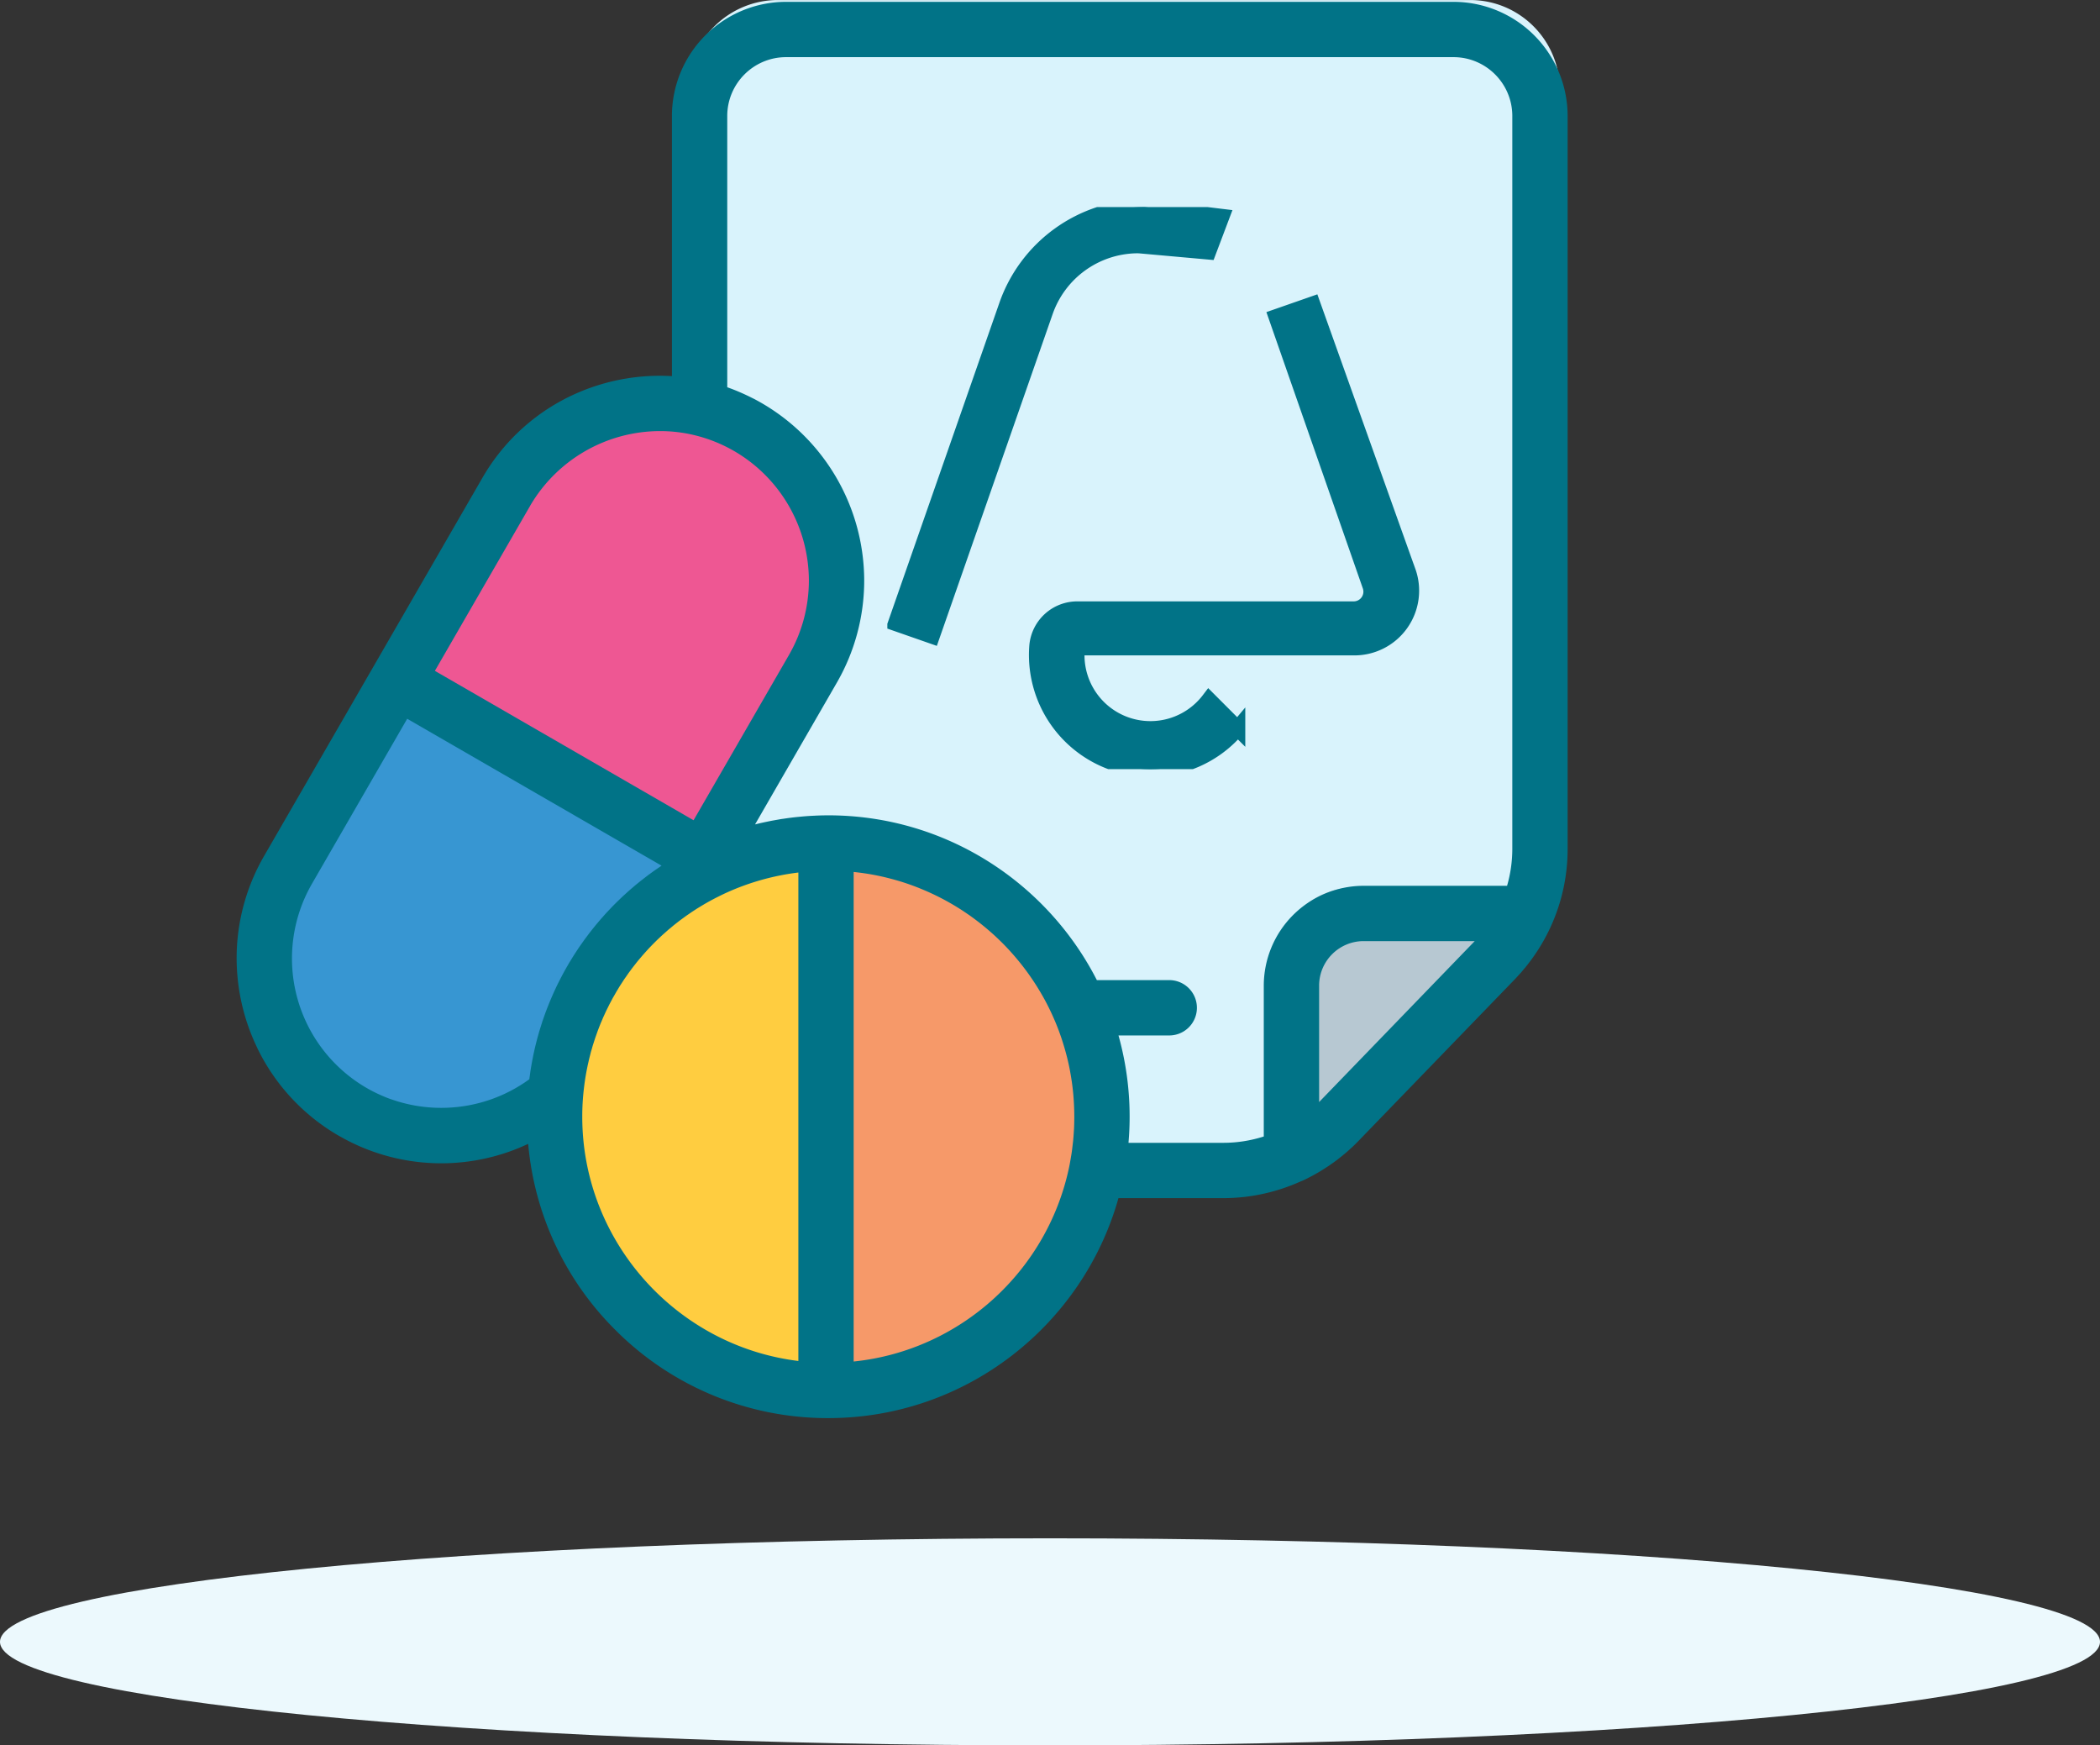 <svg width="71" height="59" xmlns="http://www.w3.org/2000/svg" xmlns:xlink="http://www.w3.org/1999/xlink" xmlns:svgjs="http://svgjs.com/svgjs" viewBox="73 596 71 59"><rect x="73" y="596" width="71" height="59" fill="#333333" stroke="none"/><svg width="45" height="48" xmlns="http://www.w3.org/2000/svg" xmlns:xlink="http://www.w3.org/1999/xlink" xmlns:svgjs="http://svgjs.com/svgjs" viewBox="81 596 45 48" x="81" y="596"><svg width="30" height="40" xmlns="http://www.w3.org/2000/svg" xmlns:xlink="http://www.w3.org/1999/xlink" xmlns:svgjs="http://svgjs.com/svgjs" viewBox="96 596 30 40" x="96" y="596"><svg width="1" height="1" xmlns="http://www.w3.org/2000/svg" xmlns:xlink="http://www.w3.org/1999/xlink" xmlns:svgjs="http://svgjs.com/svgjs" viewBox="0 0.161 1 0.677" fill="#d3e6f0" x="117" y="634"><svg xmlns="http://www.w3.org/2000/svg" xmlns:xlink="http://www.w3.org/1999/xlink" width="1" height="1" viewBox="0.396 0.257 0.142 0.096"><path paint-order="stroke fill markers" fill-rule="evenodd" d="M.539.257C.492.29.444.322.396.353.444.322.492.29.54.257z"/></svg></svg><svg width="1" height="1" xmlns="http://www.w3.org/2000/svg" xmlns:xlink="http://www.w3.org/1999/xlink" xmlns:svgjs="http://svgjs.com/svgjs" viewBox="0 0.193 1 0.615" fill="#d3e6f0" x="117" y="634"><svg xmlns="http://www.w3.org/2000/svg" xmlns:xlink="http://www.w3.org/1999/xlink" width="1" height="1" viewBox="0.175 0.392 0.16 0.099"><path paint-order="stroke fill markers" fill-rule="evenodd" d="M.335.392z"/></svg></svg><svg width="1" height="1" xmlns="http://www.w3.org/2000/svg" xmlns:xlink="http://www.w3.org/1999/xlink" xmlns:svgjs="http://svgjs.com/svgjs" viewBox="0 0.127 1 0.746" fill="#d3e6f0" x="117" y="634"><svg xmlns="http://www.w3.org/2000/svg" xmlns:xlink="http://www.w3.org/1999/xlink" width="1" height="1" viewBox="0.614 0.109 0.124 0.092"><path paint-order="stroke fill markers" fill-rule="evenodd" d="M.738.11z"/></svg></svg><svg width="1" height="1" xmlns="http://www.w3.org/2000/svg" xmlns:xlink="http://www.w3.org/1999/xlink" xmlns:svgjs="http://svgjs.com/svgjs" viewBox="0 0.049 1 0.902" fill="#d3e6f0" x="118" y="633"><svg xmlns="http://www.w3.org/2000/svg" xmlns:xlink="http://www.w3.org/1999/xlink" width="1" height="1" viewBox="0.047 0.781 0.077 0.069"><path paint-order="stroke fill markers" fill-rule="evenodd" d="M.124.78L.047.85.124.78z"/></svg></svg><svg width="1" height="2" xmlns="http://www.w3.org/2000/svg" xmlns:xlink="http://www.w3.org/1999/xlink" xmlns:svgjs="http://svgjs.com/svgjs" viewBox="0 0.588 1 0.823" fill="#d3e6f0" x="117" y="633"><svg xmlns="http://www.w3.org/2000/svg" xmlns:xlink="http://www.w3.org/1999/xlink" width="1" height="2" viewBox="0.83 0.951 0.104 0.085"><path paint-order="stroke fill markers" fill-rule="evenodd" d="M.933.95z"/></svg></svg><svg width="2" height="1" xmlns="http://www.w3.org/2000/svg" xmlns:xlink="http://www.w3.org/1999/xlink" xmlns:svgjs="http://svgjs.com/svgjs" viewBox="0.097 0 1.806 1" fill="#d3e6f0" x="116" y="634"><svg xmlns="http://www.w3.org/2000/svg" xmlns:xlink="http://www.w3.org/1999/xlink" width="2" height="1" viewBox="0.951 0.517 0.179 0.099"><path paint-order="stroke fill markers" fill-rule="evenodd" d="M1.13.517z"/></svg></svg><svg width="30" height="40" xmlns="http://www.w3.org/2000/svg" xmlns:xlink="http://www.w3.org/1999/xlink" xmlns:svgjs="http://svgjs.com/svgjs" viewBox="0.266 0 29.467 40" fill="#d9f3fc" x="96" y="596"><svg xmlns="http://www.w3.org/2000/svg" xmlns:xlink="http://www.w3.org/1999/xlink" width="30" height="40" viewBox="0.85 0.929 28.221 38.308"><path paint-order="stroke fill markers" fill-rule="evenodd" d="M20.725 33.033a2.425 2.425 0 0 1 2.425-2.425h5.46a5.372 5.372 0 0 0 .46-2.174V3.832C29.072 2.23 27.772.93 26.169.93H3.754A2.904 2.904 0 0 0 .85 3.832v9.804A5.944 5.944 0 0 1 4.652 22.4L.988 28.746l-.138.239v.335a9.153 9.153 0 0 1 4.246-1.077l.076-.001a9.19 9.19 0 0 1 9.013 10.995h4.261a5.374 5.374 0 0 0 2.279-.508v-5.696z"/></svg></svg><svg width="1" height="1" xmlns="http://www.w3.org/2000/svg" xmlns:xlink="http://www.w3.org/1999/xlink" xmlns:svgjs="http://svgjs.com/svgjs" viewBox="0.115 0 0.77 1" fill="#d3e6f0" x="123" y="627"><svg xmlns="http://www.w3.org/2000/svg" xmlns:xlink="http://www.w3.org/1999/xlink" width="1" height="1" viewBox="0.886 0.691 0.084 0.109"><path paint-order="stroke fill markers" fill-rule="evenodd" d="M.97.69C.942.728.915.765.886.8.916.764.942.727.97.69z"/></svg></svg><svg width="1" height="2" xmlns="http://www.w3.org/2000/svg" xmlns:xlink="http://www.w3.org/1999/xlink" xmlns:svgjs="http://svgjs.com/svgjs" viewBox="0 0.043 1 1.915" fill="#d3e6f0" x="124" y="626"><svg xmlns="http://www.w3.org/2000/svg" xmlns:xlink="http://www.w3.org/1999/xlink" width="1" height="2" viewBox="0.41 0.827 0.097 0.186"><path paint-order="stroke fill markers" fill-rule="evenodd" d="M.507.827z"/></svg></svg><svg width="1" height="1" xmlns="http://www.w3.org/2000/svg" xmlns:xlink="http://www.w3.org/1999/xlink" xmlns:svgjs="http://svgjs.com/svgjs" viewBox="0.18 0 0.639 1" fill="#d3e6f0" x="124" y="627"><svg xmlns="http://www.w3.org/2000/svg" xmlns:xlink="http://www.w3.org/1999/xlink" width="1" height="1" viewBox="0.169 0.262 0.096 0.15"><path paint-order="stroke fill markers" fill-rule="evenodd" d="M.265.262z"/></svg></svg><svg width="1" height="1" xmlns="http://www.w3.org/2000/svg" xmlns:xlink="http://www.w3.org/1999/xlink" xmlns:svgjs="http://svgjs.com/svgjs" viewBox="0.21 0 0.579 1" fill="#d3e6f0" x="124" y="627"><svg xmlns="http://www.w3.org/2000/svg" xmlns:xlink="http://www.w3.org/1999/xlink" width="1" height="1" viewBox="0.295 0.046 0.097 0.168"><path paint-order="stroke fill markers" fill-rule="evenodd" d="M.392.046z"/></svg></svg><svg width="6" height="6" xmlns="http://www.w3.org/2000/svg" xmlns:xlink="http://www.w3.org/1999/xlink" xmlns:svgjs="http://svgjs.com/svgjs" viewBox="0.099 0 5.803 6" fill="#d3e6f0" x="118" y="628"><svg xmlns="http://www.w3.org/2000/svg" xmlns:xlink="http://www.w3.org/1999/xlink" width="6" height="6" viewBox="0.309 0.169 5.251 5.43"><path paint-order="stroke fill markers" fill-rule="evenodd" d="M.31 5.599L5.56.17.31 5.6z"/></svg></svg><svg width="1" height="1" xmlns="http://www.w3.org/2000/svg" xmlns:xlink="http://www.w3.org/1999/xlink" xmlns:svgjs="http://svgjs.com/svgjs" viewBox="0.148 0 0.703 1" fill="#d3e6f0" x="124" y="627"><svg xmlns="http://www.w3.org/2000/svg" xmlns:xlink="http://www.w3.org/1999/xlink" width="1" height="1" viewBox="0.033 0.477 0.092 0.131"><path paint-order="stroke fill markers" fill-rule="evenodd" d="M.125.477z"/></svg></svg><svg width="1" height="1" xmlns="http://www.w3.org/2000/svg" xmlns:xlink="http://www.w3.org/1999/xlink" xmlns:svgjs="http://svgjs.com/svgjs" viewBox="0.072 0 0.856 1" fill="#d3e6f0" x="123" y="627"><svg xmlns="http://www.w3.org/2000/svg" xmlns:xlink="http://www.w3.org/1999/xlink" width="1" height="1" viewBox="0.728 0.907 0.069 0.08"><path paint-order="stroke fill markers" fill-rule="evenodd" d="M.796.907l-.068.08.068-.08z"/></svg></svg></svg><svg width="9" height="9" xmlns="http://www.w3.org/2000/svg" xmlns:xlink="http://www.w3.org/1999/xlink" xmlns:svgjs="http://svgjs.com/svgjs" viewBox="0.13 0 8.74 9" fill="#b7c8d2" x="116" y="626"><svg xmlns="http://www.w3.org/2000/svg" xmlns:xlink="http://www.w3.org/1999/xlink" width="9" height="9" viewBox="0.725 0.608 7.886 8.121"><path paint-order="stroke fill markers" fill-rule="evenodd" d="M7.796 1.907l.09-.107c.03-.036.056-.073.084-.11l.063-.082a6.757 6.757 0 0 0 .232-.346l.03-.048a5.107 5.107 0 0 0 .22-.403c.033-.067.065-.135.095-.203H3.15A2.425 2.425 0 0 0 .725 3.033v5.696c.067-.032.134-.065.2-.1l.026-.013a5.502 5.502 0 0 0 .787-.507l.092-.073a5.099 5.099 0 0 0 .217-.186l.078-.07c.062-.058.124-.119.184-.181L7.56 2.17l.002-.002c.058-.06.113-.12.167-.182l.068-.08z"/></svg></svg><svg width="2" height="1" xmlns="http://www.w3.org/2000/svg" xmlns:xlink="http://www.w3.org/1999/xlink" xmlns:svgjs="http://svgjs.com/svgjs" viewBox="0 0.127 2 0.746" fill="#ee5793" x="89" y="633"><svg xmlns="http://www.w3.org/2000/svg" xmlns:xlink="http://www.w3.org/1999/xlink" width="2" height="1" viewBox="0.987 0.583 0.535 0.2"><path paint-order="stroke fill markers" fill-rule="evenodd" d="M1.522.583z"/></svg></svg><svg width="20" height="18" xmlns="http://www.w3.org/2000/svg" xmlns:xlink="http://www.w3.org/1999/xlink" xmlns:svgjs="http://svgjs.com/svgjs" viewBox="0 0.174 20 17.652" fill="#ee5793" x="82" y="609"><svg xmlns="http://www.w3.org/2000/svg" xmlns:xlink="http://www.w3.org/1999/xlink" width="20" height="18" viewBox="0.569 0.482 18.88 16.663"><path paint-order="stroke fill markers" fill-rule="evenodd" d="M4.692 9.802l10.296 5.945 3.664-6.348A5.945 5.945 0 0 0 8.356 3.455L1.027 16.149l3.665-6.347z"/></svg></svg><svg width="1" height="2" xmlns="http://www.w3.org/2000/svg" xmlns:xlink="http://www.w3.org/1999/xlink" xmlns:svgjs="http://svgjs.com/svgjs" viewBox="0.378 0 0.243 2" fill="#ee5793" x="82" y="626"><svg xmlns="http://www.w3.org/2000/svg" xmlns:xlink="http://www.w3.org/1999/xlink" width="1" height="2" viewBox="0.233 0.871 0.131 1.076"><path paint-order="stroke fill markers" fill-rule="evenodd" d="M.233 1.947z"/></svg></svg><svg width="7" height="7" xmlns="http://www.w3.org/2000/svg" xmlns:xlink="http://www.w3.org/1999/xlink" xmlns:svgjs="http://svgjs.com/svgjs" viewBox="0 0.422 7 6.156" fill="#ee5793" x="82" y="628"><svg xmlns="http://www.w3.org/2000/svg" xmlns:xlink="http://www.w3.org/1999/xlink" width="7" height="7" viewBox="0.231 0.248 6.616 5.818"><path paint-order="stroke fill markers" fill-rule="evenodd" d="M3.203 5.27z"/></svg></svg><svg width="2" height="2" xmlns="http://www.w3.org/2000/svg" xmlns:xlink="http://www.w3.org/1999/xlink" xmlns:svgjs="http://svgjs.com/svgjs" viewBox="0 0.805 2 0.39" fill="#ee5793" x="88" y="633"><svg xmlns="http://www.w3.org/2000/svg" xmlns:xlink="http://www.w3.org/1999/xlink" width="2" height="2" viewBox="0.914 0.863 0.8 0.156"><path paint-order="stroke fill markers" fill-rule="evenodd" d="M1.714.863z"/></svg></svg><svg width="1" height="1" xmlns="http://www.w3.org/2000/svg" xmlns:xlink="http://www.w3.org/1999/xlink" xmlns:svgjs="http://svgjs.com/svgjs" viewBox="0 0.194 1 0.612" fill="#ee5793" x="91" y="633"><svg xmlns="http://www.w3.org/2000/svg" xmlns:xlink="http://www.w3.org/1999/xlink" width="1" height="1" viewBox="0.128 0.094 0.304 0.186"><path paint-order="stroke fill markers" fill-rule="evenodd" d="M.432.094z"/></svg></svg><svg width="15" height="17" xmlns="http://www.w3.org/2000/svg" xmlns:xlink="http://www.w3.org/1999/xlink" xmlns:svgjs="http://svgjs.com/svgjs" viewBox="0 0.743 15 15.514" fill="#3796d2" x="82" y="618"><svg xmlns="http://www.w3.org/2000/svg" xmlns:xlink="http://www.w3.org/1999/xlink" width="15" height="17" viewBox="0.23 0.802 14.758 15.264"><path paint-order="stroke fill markers" fill-rule="evenodd" d="M14.565 7.478l.285-.493.138-.239L4.692.802 1.027 7.149a5.995 5.995 0 0 0-.796 3.1 5.94 5.94 0 0 0 2.972 5.02 5.917 5.917 0 0 0 3.644.758l.067-.008a5.98 5.98 0 0 0 1.868-.555 6.143 6.143 0 0 0 .65-.37c.112-.074.223-.15.33-.23.086-.065.17-.133.252-.203a9.19 9.19 0 0 1 4.551-7.182z"/></svg></svg><svg width="1" height="2" xmlns="http://www.w3.org/2000/svg" xmlns:xlink="http://www.w3.org/1999/xlink" xmlns:svgjs="http://svgjs.com/svgjs" viewBox="0 0.08 1 1.839" fill="#ffcd40" x="109" y="637"><svg xmlns="http://www.w3.org/2000/svg" xmlns:xlink="http://www.w3.org/1999/xlink" width="1" height="2" viewBox="0.145 0.616 0.212 0.391"><path paint-order="stroke fill markers" fill-rule="evenodd" d="M.357.616z"/></svg></svg><svg width="2" height="1" xmlns="http://www.w3.org/2000/svg" xmlns:xlink="http://www.w3.org/1999/xlink" xmlns:svgjs="http://svgjs.com/svgjs" viewBox="0.68 0 0.64 1" fill="#ffcd40" x="108" y="638"><svg xmlns="http://www.w3.org/2000/svg" xmlns:xlink="http://www.w3.org/1999/xlink" width="2" height="1" viewBox="0.793 0.198 0.239 0.373"><path paint-order="stroke fill markers" fill-rule="evenodd" d="M1.032.198z"/></svg></svg><svg width="1" height="2" xmlns="http://www.w3.org/2000/svg" xmlns:xlink="http://www.w3.org/1999/xlink" xmlns:svgjs="http://svgjs.com/svgjs" viewBox="0 0.524 1 0.953" fill="#ffcd40" x="107" y="639"><svg xmlns="http://www.w3.org/2000/svg" xmlns:xlink="http://www.w3.org/1999/xlink" width="1" height="2" viewBox="0.351 0.931 0.319 0.304"><path paint-order="stroke fill markers" fill-rule="evenodd" d="M.67.931z"/></svg></svg><svg width="1" height="2" xmlns="http://www.w3.org/2000/svg" xmlns:xlink="http://www.w3.org/1999/xlink" xmlns:svgjs="http://svgjs.com/svgjs" viewBox="0.12 0 0.76 2" fill="#ffcd40" x="109" y="636"><svg xmlns="http://www.w3.org/2000/svg" xmlns:xlink="http://www.w3.org/1999/xlink" width="1" height="2" viewBox="0.64 0.38 0.239 0.63"><path paint-order="stroke fill markers" fill-rule="evenodd" d="M.88.38z"/></svg></svg><svg width="2" height="1" xmlns="http://www.w3.org/2000/svg" xmlns:xlink="http://www.w3.org/1999/xlink" xmlns:svgjs="http://svgjs.com/svgjs" viewBox="0 0.049 2 0.903" fill="#ffcd40" x="104" y="641"><svg xmlns="http://www.w3.org/2000/svg" xmlns:xlink="http://www.w3.org/1999/xlink" width="2" height="1" viewBox="0.749 0.717 0.407 0.184"><path paint-order="stroke fill markers" fill-rule="evenodd" d="M1.157.717z"/></svg></svg><svg width="14" height="19" xmlns="http://www.w3.org/2000/svg" xmlns:xlink="http://www.w3.org/1999/xlink" xmlns:svgjs="http://svgjs.com/svgjs" viewBox="0.616 0 12.767 19" fill="#ffcd40" x="91" y="624"><svg xmlns="http://www.w3.org/2000/svg" xmlns:xlink="http://www.w3.org/1999/xlink" width="14" height="19" viewBox="0.981 0.243 12.351 18.38"><path paint-order="stroke fill markers" fill-rule="evenodd" d="M10.095 18.622V.242a9.143 9.143 0 0 0-4.53 1.236A9.19 9.19 0 0 0 .981 9.432a9.19 9.19 0 0 0 9.19 9.19h-.076z"/></svg></svg><svg width="1" height="2" xmlns="http://www.w3.org/2000/svg" xmlns:xlink="http://www.w3.org/1999/xlink" xmlns:svgjs="http://svgjs.com/svgjs" viewBox="0 0.803 1 0.395" fill="#ffcd40" x="104" y="641"><svg xmlns="http://www.w3.org/2000/svg" xmlns:xlink="http://www.w3.org/1999/xlink" width="1" height="2" viewBox="0.332 0.901 0.417 0.165"><path paint-order="stroke fill markers" fill-rule="evenodd" d="M.75.9z"/></svg></svg><svg width="1" height="2" xmlns="http://www.w3.org/2000/svg" xmlns:xlink="http://www.w3.org/1999/xlink" xmlns:svgjs="http://svgjs.com/svgjs" viewBox="0 0.364 1 1.272" fill="#ffcd40" x="108" y="638"><svg xmlns="http://www.w3.org/2000/svg" xmlns:xlink="http://www.w3.org/1999/xlink" width="1" height="2" viewBox="0.121 0.753 0.546 0.694"><path paint-order="stroke fill markers" fill-rule="evenodd" d="M.667.753z"/></svg></svg><svg width="2" height="2" xmlns="http://www.w3.org/2000/svg" xmlns:xlink="http://www.w3.org/1999/xlink" xmlns:svgjs="http://svgjs.com/svgjs" viewBox="0 0.393 2 1.215" fill="#ffcd40" x="105" y="640"><svg xmlns="http://www.w3.org/2000/svg" xmlns:xlink="http://www.w3.org/1999/xlink" width="2" height="2" viewBox="0.157 0.797 1.514 0.92"><path paint-order="stroke fill markers" fill-rule="evenodd" d="M1.67.797z"/></svg></svg><svg width="2" height="1" xmlns="http://www.w3.org/2000/svg" xmlns:xlink="http://www.w3.org/1999/xlink" xmlns:svgjs="http://svgjs.com/svgjs" viewBox="0.395 0 1.211 1" fill="#ffcd40" x="106" y="640"><svg xmlns="http://www.w3.org/2000/svg" xmlns:xlink="http://www.w3.org/1999/xlink" width="2" height="1" viewBox="0.846 0.382 0.34 0.281"><path paint-order="stroke fill markers" fill-rule="evenodd" d="M1.187.382z"/></svg></svg><svg width="2" height="4" xmlns="http://www.w3.org/2000/svg" xmlns:xlink="http://www.w3.org/1999/xlink" xmlns:svgjs="http://svgjs.com/svgjs" viewBox="0.672 0 0.655 4" fill="#ffcd40" x="109" y="633"><svg xmlns="http://www.w3.org/2000/svg" xmlns:xlink="http://www.w3.org/1999/xlink" width="2" height="4" viewBox="0.88 0.432 0.483 2.948"><path paint-order="stroke fill markers" fill-rule="evenodd" d="M1.362.432z"/></svg></svg><svg width="10" height="19" xmlns="http://www.w3.org/2000/svg" xmlns:xlink="http://www.w3.org/1999/xlink" xmlns:svgjs="http://svgjs.com/svgjs" viewBox="0.21 0 9.579 19" fill="#f69969" x="101" y="624"><svg xmlns="http://www.w3.org/2000/svg" xmlns:xlink="http://www.w3.org/1999/xlink" width="10" height="19" viewBox="0.095 0.242 9.267 18.381"><path paint-order="stroke fill markers" fill-rule="evenodd" d="M9.362 9.432A9.19 9.19 0 0 0 .172.242H.095v18.38l.077.001a9.177 9.177 0 0 0 3.985-.906 9.194 9.194 0 0 0 2.964-2.27 9.23 9.23 0 0 0 1.52-2.437 9.147 9.147 0 0 0 .721-3.578z"/></svg></svg><svg width="45" height="48" xmlns="http://www.w3.org/2000/svg" xmlns:xlink="http://www.w3.org/1999/xlink" xmlns:svgjs="http://svgjs.com/svgjs" viewBox="0 0.063 45 47.875" fill="#017387" x="81" y="596"><svg xmlns="http://www.w3.org/2000/svg" xmlns:xlink="http://www.w3.org/1999/xlink" width="45" height="48" viewBox="0.303 0 44.696 47.551"><path paint-order="stroke fill markers" fill-rule="evenodd" d="M43.55 32.455l.052-.063c.049-.06.096-.123.143-.185.008-.01.017-.021.024-.032A6.27 6.27 0 0 0 45 28.434V3.832A3.836 3.836 0 0 0 41.168 0H18.754a3.836 3.836 0 0 0-3.833 3.832v8.735a6.941 6.941 0 0 0-3.11.536 6.813 6.813 0 0 0-3.259 2.887l-3.665 6.347-3.665 6.347a6.868 6.868 0 0 0-.9 2.918 6.743 6.743 0 0 0 .002 1.027 6.922 6.922 0 0 0 .633 2.41l.044.096a6.84 6.84 0 0 0 2.738 2.939l.105.058.093.052.075.038c.043.023.086.045.13.066l.046.023c.054.025.107.051.161.075l.012.006a6.859 6.859 0 0 0 5.693-.03l.02-.01.02-.008a10.046 10.046 0 0 0 2.895 6.215 10.06 10.06 0 0 0 7.099 2.992H20.172c4.633 0 8.549-3.13 9.744-7.386h3.53c.903 0 1.793-.2 2.605-.568.023-.009.046-.017.068-.027a6.417 6.417 0 0 0 .619-.335l.015-.01c.082-.05.162-.102.242-.156l.025-.017c.075-.052.15-.105.223-.16l.035-.027c.068-.052.134-.105.2-.16l.047-.038c.062-.052.122-.107.182-.162.017-.015.035-.03.051-.046.072-.067.142-.135.21-.206l.008-.008 5.252-5.429c.043-.044.083-.09.125-.136l.066-.071c.045-.05.087-.103.13-.155zM10.16 16.919a5.06 5.06 0 0 1 4.364-2.507c.37 0 .745.041 1.116.128.48.112.942.294 1.372.543a5.036 5.036 0 0 1 2.508 4.35 5.01 5.01 0 0 1-.672 2.502l-3.2 5.543-8.687-5.016 3.2-5.543zm-.223 19.39l-.125.08c-.017.01-.036.02-.054.032a5.047 5.047 0 0 1-.109.064l-.067.036-.098.053a5.181 5.181 0 0 1-.08.04l-.086.042a4.417 4.417 0 0 1-.275.119l-.053.021a8.491 8.491 0 0 1-.13.049l-.027.009a5.042 5.042 0 0 1-3.329-.004L5.5 36.85a4.329 4.329 0 0 1-.312-.123l-.043-.019-.115-.052-.049-.024a4.665 4.665 0 0 1-.313-.166 5.023 5.023 0 0 1-1.837-6.852l3.2-5.543 8.542 4.932-.092.063-.107.074-.042.029-.077.055-.004.003-.106.077-.049.037-.083.064-.09.07c-.02.014-.038.03-.057.044l-.086.07-.076.061-.062.053-.09.077-.06.052-.069.062-.09.082-.048.043-.075.071-.092.089a9.607 9.607 0 0 0-.224.224l-.102.108-.08.084-.007.01c-.036.038-.071.078-.106.118l-.07.078a.583.583 0 0 0-.016.02l-.094.11c-.024.03-.05.058-.073.088l-.061.075-.04.05-.073.093-.025.031-.074.1-.067.089-.033.045-.068.097-.058.082a3.678 3.678 0 0 0-.105.155l-.048.073-.047.072-.06.095-.04.066-.052.085c-.02.031-.038.063-.056.094l-.033.058c-.02.032-.038.065-.056.098-.018.03-.035.062-.052.093l-.014.025-.015.028-.057.107-.078.152a5.22 5.22 0 0 0-.128.263l-.047.101-.005.012-.021.046-.047.107-.038.09a8.547 8.547 0 0 0-.074.18l-.03.075-.028.072-.047.125-.022.062-.027.078-.048.135-.015.048-.026.084a11.163 11.163 0 0 0-.082.266l-.054.195-.016.063c-.034.129-.065.26-.093.39l-.014.06-.037.19c-.006.033-.013.065-.018.098-.002.004-.002.009-.003.014l-.028.16-.016.102a.536.536 0 0 0-.004.028l-.02.15a.965.965 0 0 1-.006.037l-.008.061a6.07 6.07 0 0 1-.159.111l-.036.024zm1.973 1.123a7.9 7.9 0 0 1 .055-.945c.018-.157.04-.313.067-.468l.005-.027c.01-.06.022-.12.034-.179l.013-.066a8.48 8.48 0 0 1 .035-.157l.019-.085.035-.138.026-.103c.011-.042.025-.084.037-.126.01-.037.02-.075.032-.112l.037-.116.039-.12.039-.11.043-.122c.013-.036.028-.07.04-.106l.049-.124c.014-.034.028-.068.043-.1l.053-.127.044-.096.059-.128.045-.09.064-.13.047-.088.069-.13.049-.084.073-.128.051-.084c.026-.042.05-.085.077-.126l.054-.083.08-.123.057-.08.084-.122.059-.079c.029-.04.058-.08.088-.118l.061-.078.09-.115.066-.078.093-.11.069-.078a5.68 5.68 0 0 1 .096-.107l.07-.076.1-.104.073-.074.101-.1.078-.073c.034-.032.068-.065.103-.096l.081-.072.105-.093.085-.07.106-.089.089-.07.108-.084.091-.067.11-.08c.031-.023.063-.044.095-.066l.112-.077.098-.064c.038-.024.075-.049.113-.072l.102-.062.113-.068.013-.007a7.705 7.705 0 0 1 .407-.22c.11-.055.22-.11.332-.16l.004-.002a8.26 8.26 0 0 1 2.392-.667v16.4c-4.079-.5-7.257-4-7.257-8.201zm9.114 8.219V29.214l.007.001c.123.013.245.028.365.046l.021.003a7.855 7.855 0 0 1 .772.156c.107.027.213.056.319.087l.055.016a8.162 8.162 0 0 1 .67.236l.048.02a8.23 8.23 0 0 1 .963.467 7.817 7.817 0 0 1 .313.187c.014.01.029.018.043.027.09.057.179.117.266.178.017.01.033.022.05.033.085.061.17.123.253.187l.05.038c.083.064.164.13.245.197l.047.04c.08.068.16.138.238.209l.04.037c.079.074.157.149.233.225l.03.03c.079.08.156.162.232.245l.013.015a8.562 8.562 0 0 1 .446.536l.03.04c.065.085.127.172.188.26l.033.048c.06.087.118.176.175.265l.032.052c.055.09.11.18.162.273a7.08 7.08 0 0 1 .203.38c.05.1.098.2.143.302l.015.033c.047.106.093.214.136.323l.003.008c.043.108.083.218.121.329l.01.029a9.195 9.195 0 0 1 .203.694l.012.052c.026.108.05.216.071.326l.01.055a8.275 8.275 0 0 1 .104.725l.004.046a8.542 8.542 0 0 1 .026 1.167l-.006.084a6.924 6.924 0 0 1-.024.317l-.015.132c-.01.087-.02.175-.033.262-.008.062-.02.123-.03.185l-.035.2c-.689 3.528-3.628 6.26-7.257 6.634zm9.23-7.343l.001-.023c.01-.13.02-.26.025-.392l.003-.06a10.094 10.094 0 0 0-.366-3.13h1.674a.929.929 0 1 0 0-1.857h-2.4c-1.676-3.281-5.09-5.533-9.02-5.533h-.059l-.018.001h-.006c-.107 0-.213.004-.32.008-.022 0-.045.003-.068.004-.08.003-.16.008-.24.013l-.136.011-.168.016c-.057.005-.113.012-.169.018l-.135.017a9.991 9.991 0 0 0-.187.027c-.038.005-.076.01-.114.017l-.198.035-.101.018-.206.043-.093.02c-.07.015-.14.032-.208.049l-.032.007 2.743-4.753a6.864 6.864 0 0 0 .922-3.43 6.9 6.9 0 0 0-3.693-6.1l-.083-.041a7.405 7.405 0 0 0-.466-.215c-.027-.011-.053-.023-.08-.033a7.22 7.22 0 0 0-.272-.103l-.005-.002V3.832c0-1.089.886-1.975 1.975-1.975h22.414c1.089 0 1.974.886 1.974 1.975v24.601c0 .427-.06.846-.176 1.246H38.15a3.357 3.357 0 0 0-3.354 3.354v5.063c-.434.138-.89.212-1.35.212h-3.192zm6.4-1.367v-3.908c0-.826.67-1.497 1.496-1.497h3.73l-4.802 4.965-.425.44z"/></svg></svg></svg><svg width="71" height="7" xmlns="http://www.w3.org/2000/svg" xmlns:xlink="http://www.w3.org/1999/xlink" xmlns:svgjs="http://svgjs.com/svgjs" fill="#ecf9fd" x="73" y="648"><svg xmlns="http://www.w3.org/2000/svg" xmlns:xlink="http://www.w3.org/1999/xlink" width="71" height="7"><path paint-order="stroke fill markers" fill-rule="evenodd" d="M35.5 7C15.868 7 0 5.435 0 3.5 0 1.564 15.868 0 35.5 0 55.13 0 71 1.564 71 3.5 71 5.435 55.13 7 35.5 7z"/></svg></svg><svg width="18" height="19" xmlns="http://www.w3.org/2000/svg" xmlns:xlink="http://www.w3.org/1999/xlink" xmlns:svgjs="http://svgjs.com/svgjs" viewBox="0.277 0 17.445 19" fill="#017387" stroke-miterlimit="100" stroke-linecap="round" stroke="#017387" stroke-width=".5" x="103" y="603"><svg xmlns="http://www.w3.org/2000/svg" width="18" height="19" viewBox="0.651 0.046 16.949 18.459"><path paint-order="stroke fill markers" fill-rule="evenodd" d="M17.49 12.012a1.876 1.876 0 0 1-1.767 2.507H6.62a2.415 2.415 0 0 0 4.326 1.704l.943.944A3.733 3.733 0 0 1 8.815 18.5a3.752 3.752 0 0 1-3.52-4.044 1.33 1.33 0 0 1 1.332-1.211H15.7a.569.569 0 0 0 .537-.756l-3.086-8.84 1.203-.42 3.135 8.783s0 0 0 0zM8.545 1.314a3.227 3.227 0 0 0-2.969 2.162L1.854 14.138l-1.203-.42L4.298 3.272A4.813 4.813 0 0 1 8.784.046c.027 0 .054 0 .08.003l2.507.306-.44 1.164-2.23-.2a1.367 1.367 0 0 0-.155-.005z"/></svg></svg></svg>